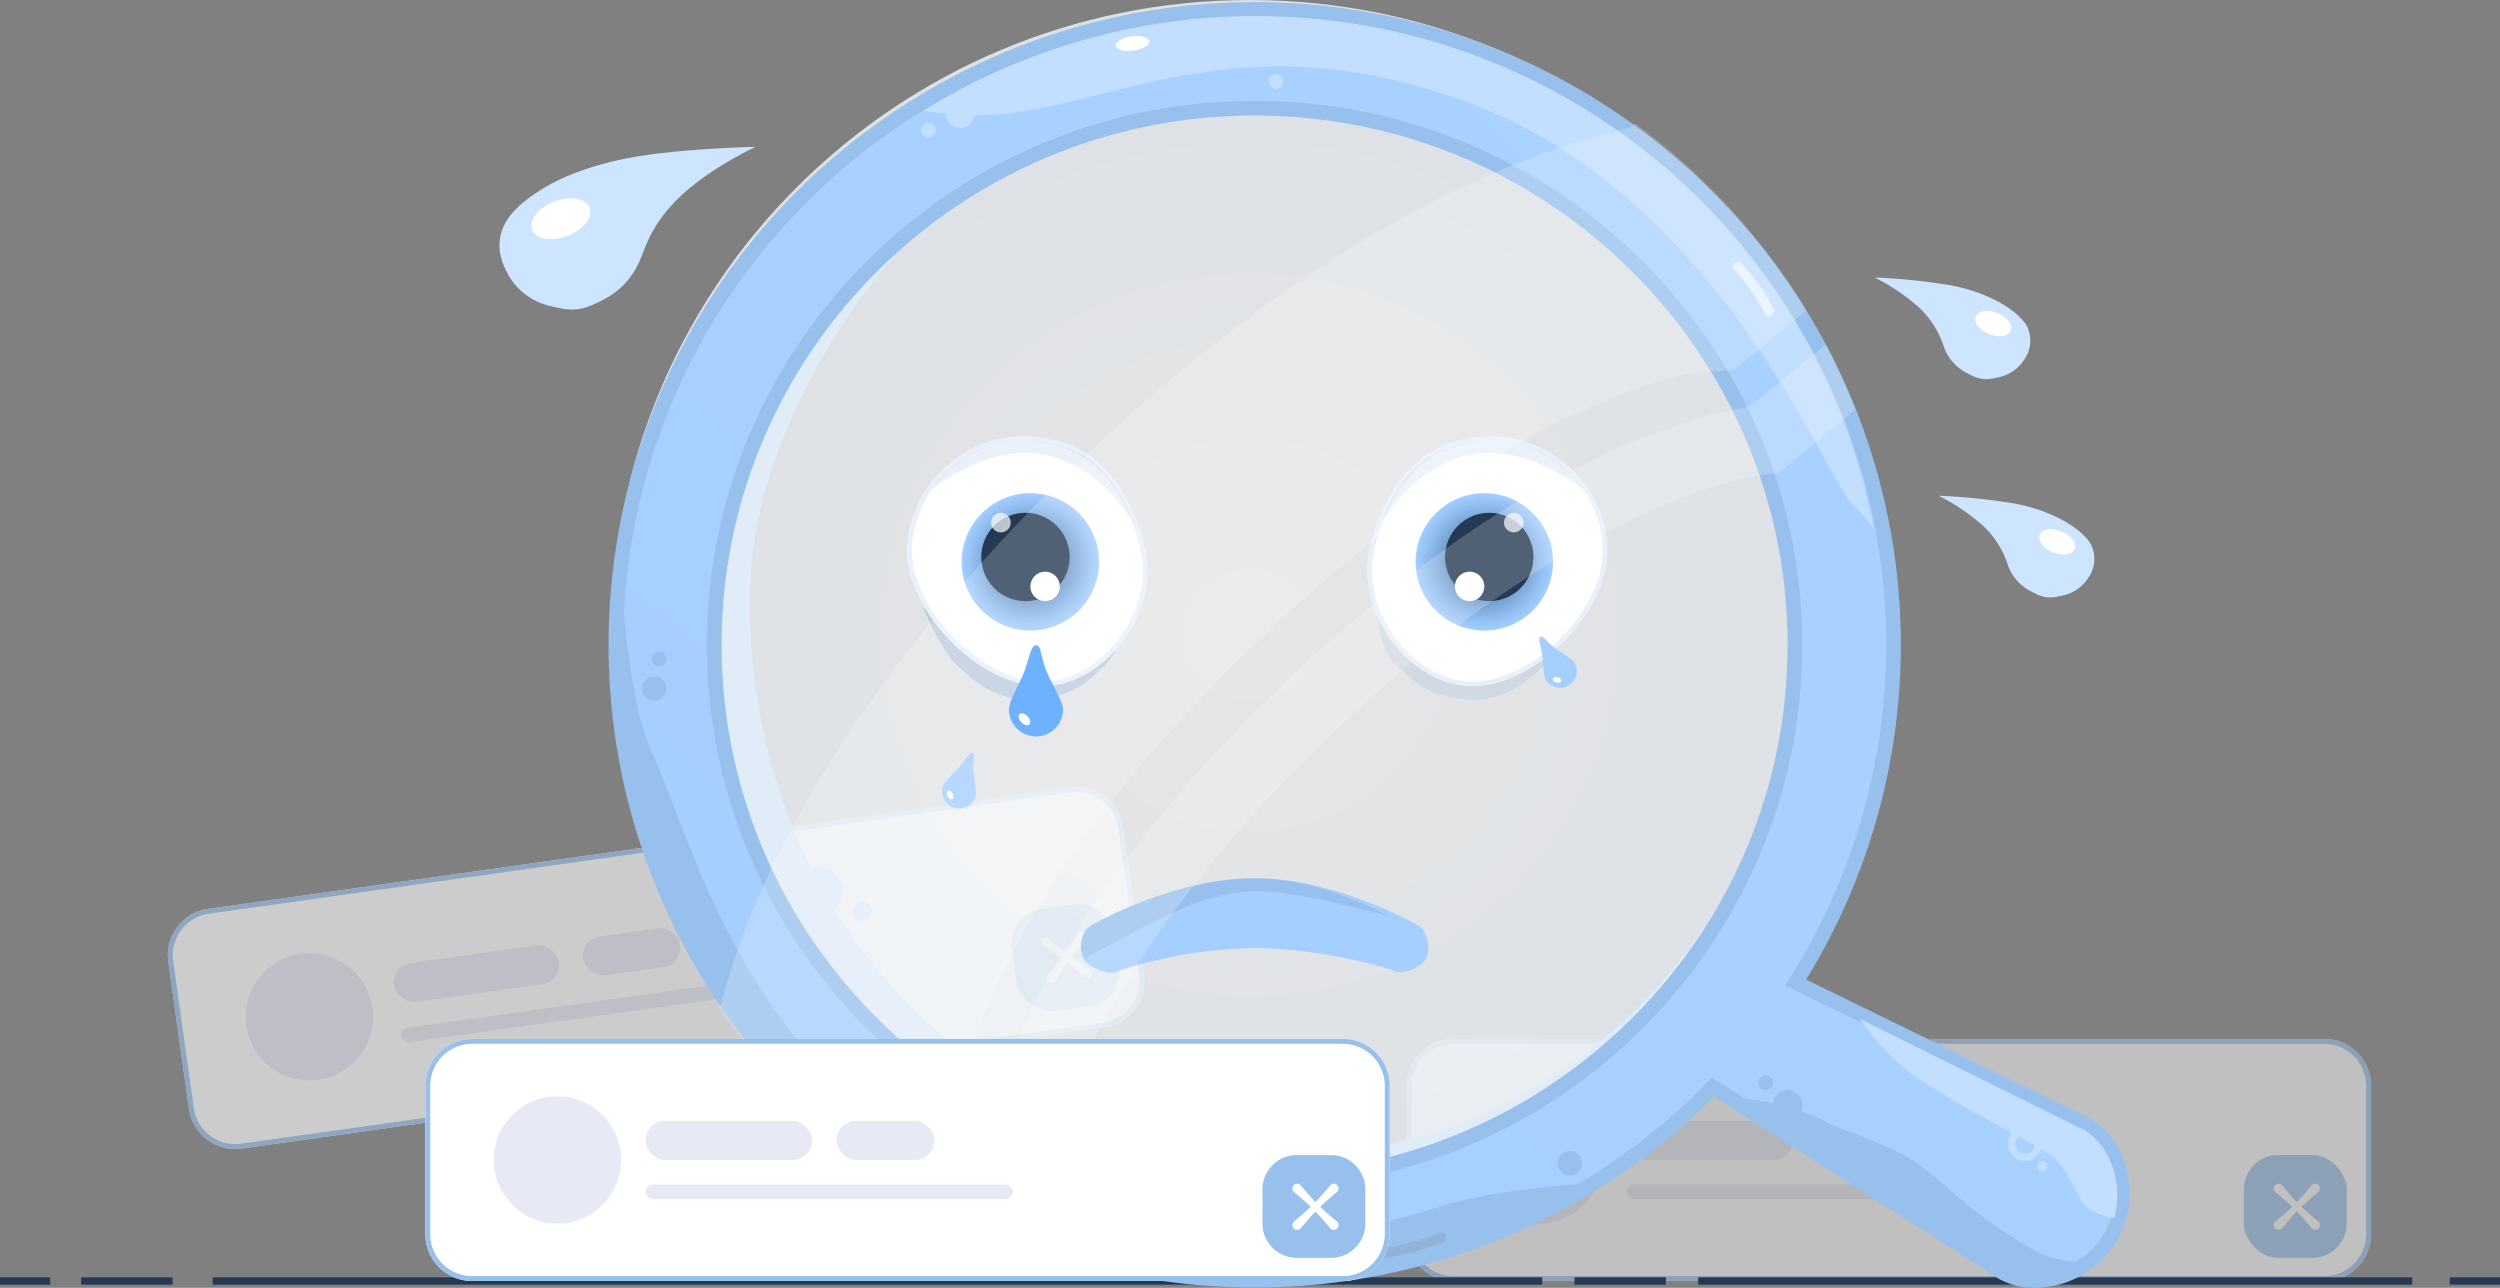 <svg xmlns="http://www.w3.org/2000/svg" xmlns:xlink="http://www.w3.org/1999/xlink" width="510.6" height="263.027" viewBox="0 0 510.6 263.027"><rect x="0" y="0" width="510.6" height="263.027" fill="#808080" stroke="none"/><defs><radialGradient id="a" cx="0.5" cy="0.5" r="0.5" gradientUnits="objectBoundingBox"><stop offset="0" stop-color="#fff"/><stop offset="1" stop-color="#f3f9ff"/></radialGradient><linearGradient id="b" x1="0.856" y1="0.146" x2="0.133" y2="0.824" gradientUnits="objectBoundingBox"><stop offset="0" stop-color="#aad2ff"/><stop offset="1" stop-color="#a5cfff"/></linearGradient><radialGradient id="c" cx="0.5" cy="0.5" r="0.5" gradientUnits="objectBoundingBox"><stop offset="0" stop-color="#263953"/><stop offset="1" stop-color="#489eff" stop-opacity="0.502"/></radialGradient><radialGradient id="d" gradientTransform="matrix(-1, 0, 0, 1, 1, 0)" xlink:href="#c"/></defs><g transform="translate(-869.174 -416.236)"><g transform="translate(-478.181 344.787) rotate(-8)" opacity="0.6"><path d="M9.569,0H187.384a9.569,9.569,0,0,1,9.569,9.569v30.3a9.569,9.569,0,0,1-9.569,9.569H9.569A9.569,9.569,0,0,1,0,39.869V9.569A9.569,9.569,0,0,1,9.569,0Z" transform="translate(1331 448)" fill="#fff"/><path d="M9.569,1A8.578,8.578,0,0,0,1,9.569v30.3a8.578,8.578,0,0,0,8.569,8.569H187.384a8.578,8.578,0,0,0,8.569-8.569V9.569A8.578,8.578,0,0,0,187.384,1H9.569m0-1H187.384a9.569,9.569,0,0,1,9.569,9.569v30.3a9.569,9.569,0,0,1-9.569,9.569H9.569A9.569,9.569,0,0,1,0,39.869V9.569A9.569,9.569,0,0,1,9.569,0Z" transform="translate(1331 448)" fill="#98c0ed"/><rect width="21" height="21" rx="7" transform="translate(1501.976 471.719)" fill="#98c0ed"/><g transform="translate(1507.682 477.168)"><path d="M.98,0a.98.98,0,0,1,.98.98s-.3,2.64-.3,5.279.3,5.279.3,5.279a.98.98,0,1,1-1.961,0S.3,8.9.3,6.26,0,.98,0,.98A.98.98,0,0,1,.98,0Z" transform="translate(8.853 0) rotate(45)" fill="#fff"/><path d="M.98,0a.98.98,0,0,1,.98.98s-.3,2.64-.3,5.279.3,5.279.3,5.279a.98.98,0,1,1-1.961,0S.3,8.9.3,6.26,0,.98,0,.98A.98.98,0,0,1,.98,0Z" transform="translate(0 1.387) rotate(-45)" fill="#fff"/></g><circle cx="13" cy="13" r="13" transform="translate(1344.976 459.719)" fill="#e7eaf5"/><g transform="translate(1376.451 464.745)"><rect width="34" height="8" rx="4" transform="translate(-0.474 -0.025)" fill="#e7eaf5"/><rect width="75" height="3" rx="1.5" transform="translate(-0.474 12.975)" fill="#e7eaf5"/><rect width="20" height="8" rx="4" transform="translate(38.526 -0.025)" fill="#e7eaf5"/></g></g><g transform="translate(-174.519 180.426)" opacity="0.5"><path d="M9.569,0H187.384a9.569,9.569,0,0,1,9.569,9.569v30.3a9.569,9.569,0,0,1-9.569,9.569H9.569A9.569,9.569,0,0,1,0,39.869V9.569A9.569,9.569,0,0,1,9.569,0Z" transform="translate(1331 448)" fill="#fff"/><path d="M9.569,1A8.578,8.578,0,0,0,1,9.569v30.3a8.578,8.578,0,0,0,8.569,8.569H187.384a8.578,8.578,0,0,0,8.569-8.569V9.569A8.578,8.578,0,0,0,187.384,1H9.569m0-1H187.384a9.569,9.569,0,0,1,9.569,9.569v30.3a9.569,9.569,0,0,1-9.569,9.569H9.569A9.569,9.569,0,0,1,0,39.869V9.569A9.569,9.569,0,0,1,9.569,0Z" transform="translate(1331 448)" fill="#98c0ed"/><rect width="21" height="21" rx="7" transform="translate(1501.976 471.719)" fill="#98c0ed"/><g transform="translate(1507.682 477.168)"><path d="M.98,0a.98.98,0,0,1,.98.98s-.3,2.64-.3,5.279.3,5.279.3,5.279a.98.98,0,1,1-1.961,0S.3,8.9.3,6.26,0,.98,0,.98A.98.98,0,0,1,.98,0Z" transform="translate(8.853 0) rotate(45)" fill="#fff"/><path d="M.98,0a.98.98,0,0,1,.98.98s-.3,2.64-.3,5.279.3,5.279.3,5.279a.98.98,0,1,1-1.961,0S.3,8.9.3,6.26,0,.98,0,.98A.98.98,0,0,1,.98,0Z" transform="translate(0 1.387) rotate(-45)" fill="#fff"/></g><circle cx="13" cy="13" r="13" transform="translate(1344.976 459.719)" fill="#e7eaf5"/><g transform="translate(1376.451 464.745)"><rect width="34" height="8" rx="4" transform="translate(-0.474 -0.025)" fill="#e7eaf5"/><rect width="75" height="3" rx="1.5" transform="translate(-0.474 12.975)" fill="#e7eaf5"/><rect width="20" height="8" rx="4" transform="translate(38.526 -0.025)" fill="#e7eaf5"/></g></g><g transform="translate(0 -1)"><path d="M-10858.956-16397.387h-271.533v-1.5h271.533Z" transform="translate(12043.105 17077)" fill="#263953"/><path d="M-10984.666-16397.387h-145.824v-1.5h145.824Z" transform="translate(12346.507 17077)" fill="#263953"/><path d="M-11111.81-16397.387h-18.681v-1.5h18.681Z" transform="translate(12016.232 17077)" fill="#263953"/><path d="M-11111.81-16397.387h-18.681v-1.5h18.681Z" transform="translate(12321.232 17077)" fill="#263953"/><path d="M-11120.24-16397.387h-10.25v-1.5h10.25Z" transform="translate(11999.664 17077)" fill="#263953"/><path d="M-11120.24-16397.387h-10.25v-1.5h10.25Z" transform="translate(12500.014 17077)" fill="#263953"/></g><g transform="translate(-469.709)"><g transform="translate(0 -339.652)"><path d="M130.456,0c72.049,0,130.456,58.068,130.456,129.7S202.505,259.4,130.456,259.4,0,201.328,0,129.7,58.407,0,130.456,0Z" transform="translate(1463.664 755.889)" opacity="0.8" fill="url(#a)"/><path d="M123.562,18.312C81.3,18.312,52.3,37.1,33.051,68.9,23.633,84.454,16.312,101.755,16.312,122.3c0,63.381,46.535,113.029,107.25,113.029s107.25-49.648,107.25-113.029c0-20.114-6.592-37.249-16.119-53.393-18.623-31.561-48.418-50.59-91.131-50.59m0-10.312C193.58,8,241.124,52.278,241.124,122.3S193.58,249.073,123.562,249.073,6,192.313,6,122.3,53.545,8,123.562,8Z" transform="translate(1475.728 756.77)" fill="#e1ecf9"/><path d="M12284.193,17338.875l-59.115-37.854a130.451,130.451,0,0,1-93.621,39.377c-72.05,0-130.455-58.07-130.455-129.7s58.405-129.693,130.455-129.693,130.456,58.066,130.456,129.693a128.545,128.545,0,0,1-19.96,68.98l59.6,29.137c6.555,3.783,9.522,14.564,4.77,22.795a18.239,18.239,0,0,1-15.5,8.922A13.242,13.242,0,0,1,12284.193,17338.875Zm-263.1-128.18c0,60.439,49.5,109.6,110.36,109.6s110.36-49.164,110.36-109.6-49.509-109.6-110.36-109.6S12021.1,17150.262,12021.1,17210.7Z" transform="translate(-10536.334 -16323.113)" fill="url(#b)"/><path d="M12290.823,17342.029a14.748,14.748,0,0,1-7.38-1.855l-.059-.035-58.092-37.2a132.317,132.317,0,0,1-203.252-18.883,130.686,130.686,0,0,1,16.112-166.133,132.321,132.321,0,0,1,202.72,19.416,130.476,130.476,0,0,1,3.233,141.719l58.149,28.43.045.025a16.389,16.389,0,0,1,7.337,10.691,20.048,20.048,0,0,1,.352,7.092,18.852,18.852,0,0,1-2.37,7.061,19.247,19.247,0,0,1-7.419,7.2A19.54,19.54,0,0,1,12290.823,17342.029Zm-5.852-4.437a11.772,11.772,0,0,0,5.852,1.438,16.755,16.755,0,0,0,7.931-2.1,16.239,16.239,0,0,0,6.268-6.074,15.9,15.9,0,0,0,1.993-5.943,17.067,17.067,0,0,0-.3-6.035,15.771,15.771,0,0,0-2.229-5.229,11.463,11.463,0,0,0-3.642-3.514l-61.054-29.848.9-1.416a127.449,127.449,0,0,0-2.294-139.848,128.936,128.936,0,0,0-80.943-53.918,130.947,130.947,0,0,0-51.983,0,128.837,128.837,0,0,0-92.831,75.693,127.006,127.006,0,0,0-7.513,24.059,128.746,128.746,0,0,0,0,51.674,127.138,127.138,0,0,0,19.4,45.838,128.949,128.949,0,0,0,80.943,53.922,130.925,130.925,0,0,0,52.476-.1,129.026,129.026,0,0,0,66.064-36.219l.854-.873,1.028.658Zm-153.515-15.793c-61.68,0-111.86-49.842-111.86-111.1s50.181-111.1,111.86-111.1,111.86,49.838,111.86,111.1S12193.137,17321.8,12131.457,17321.8Zm0-219.2c-60.025,0-108.86,48.492-108.86,108.1s48.835,108.1,108.86,108.1,108.86-48.494,108.86-108.1S12191.482,17102.6,12131.457,17102.6Z" transform="translate(-10536.334 -16323.113)" fill="#98c0ed"/><path d="M-7167.553-23338.08a8.7,8.7,0,0,1-5.224-2.516c-1.363-1.822-.745-5.971,1.377-7.143.679-.373,16.831-9.625,33.44-9.625s32.671,9.258,33.346,9.631c2.118,1.18,2.725,5.328,1.354,7.148s-4.732,3.061-6.85,1.883a103.867,103.867,0,0,0-27.85-4.422,95.506,95.506,0,0,0-27.13,4.422A5.116,5.116,0,0,1-7167.553-23338.08Z" transform="translate(8733.134 24292.633)" fill="#a5cfff"/><path d="M.757,15.969A4.57,4.57,0,0,1,2.134,9.656C2.813,9.222,18.932,0,35.542,0c10.806,0,21.375,4.561,27.63,7.871C53.657,5.226,39.8,1.876,33.295,2.739,23.284,4.068,17.4,7.423.958,16.257Q.853,16.118.757,15.969Z" transform="translate(1559.633 935.259)" fill="#263953" opacity="0.1"/><path d="M-7107-23374.729s-.946,6.43,3.5,10.664,7.188,6.363,14.634,6.895,12.836-4.309,15.9-7.375,6.475-11.285,6.475-11.285l-23.286,5.785Z" transform="translate(8727.628 24255.922)" fill="rgba(40,110,190,0.1)"/><path d="M-7066.575-23374.729s.946,6.43-3.5,10.664-7.188,6.363-14.633,6.895-12.836-4.309-15.905-7.375-6.475-11.285-6.475-11.285l23.287,5.785Z" transform="translate(8634.559 24255.922)" fill="rgba(40,110,190,0.2)"/><g transform="translate(1524.22 845.051)"><path d="M21.353-.307c12.577,0,20.652,7.214,24.7,21.573s-8.128,29.4-20.7,29.4S-2.11,35.722-2.11,23.146,8.776-.307,21.353-.307Z" transform="translate(2.11 0.307)" fill="#fff"/><path d="M21.353.607a21.423,21.423,0,0,0-8.607,1.82A23.687,23.687,0,0,0,.624,14.541a21.4,21.4,0,0,0-1.821,8.6c0,5.672,3.27,12.338,8.748,17.831s12.134,8.775,17.8,8.775c5.689,0,11.554-3.262,15.689-8.725a24.455,24.455,0,0,0,4.336-9.173,20.61,20.61,0,0,0-.2-10.339C41.208,7.446,33.415.607,21.353.607m0-.913c12.577,0,20.652,7.214,24.7,21.573s-8.128,29.4-20.7,29.4S-2.11,35.722-2.11,23.146,8.776-.307,21.353-.307Z" transform="translate(2.11 0.307)" fill="#e9f0f9"/><ellipse cx="14.037" cy="14.037" rx="14.037" ry="14.037" transform="translate(11.068 11.558)" fill="url(#c)"/><ellipse cx="9.024" cy="9.024" rx="9.024" ry="9.024" transform="translate(15.078 15.568)" fill="#263953"/><ellipse cx="3.008" cy="3.008" rx="3.008" ry="3.008" transform="translate(25.105 27.601)" fill="#fff"/><ellipse cx="2.005" cy="2.005" rx="2.005" ry="2.005" transform="translate(17.084 15.568)" fill="#fff" opacity="0.7"/></g><g transform="translate(1618.188 845.051)"><path d="M23.385-.307c-12.577,0-20.652,7.214-24.7,21.573s8.128,29.4,20.7,29.4,27.462-14.944,27.462-27.52S35.962-.307,23.385-.307Z" transform="translate(2.11 0.307)" fill="#fff"/><path d="M23.385.607C11.323.607,3.53,7.446-.439,21.514a20.609,20.609,0,0,0-.2,10.339A24.455,24.455,0,0,0,3.7,41.027c4.135,5.464,10,8.725,15.689,8.725,5.666,0,12.321-3.281,17.8-8.775s8.748-12.159,8.748-17.831a21.4,21.4,0,0,0-1.821-8.6A23.687,23.687,0,0,0,31.992,2.427,21.423,21.423,0,0,0,23.385.607m0-.913c12.577,0,23.463,10.876,23.463,23.453s-14.886,27.52-27.462,27.52-24.756-15.04-20.7-29.4S10.809-.307,23.385-.307Z" transform="translate(2.11 0.307)" fill="#e9f0f9"/><ellipse cx="14.037" cy="14.037" rx="14.037" ry="14.037" transform="translate(9.816 11.558)" fill="url(#d)"/><ellipse cx="9.024" cy="9.024" rx="9.024" ry="9.024" transform="translate(15.832 15.568)" fill="#263953"/><ellipse cx="3.008" cy="3.008" rx="3.008" ry="3.008" transform="translate(17.838 27.601)" fill="#fff"/><ellipse cx="2.005" cy="2.005" rx="2.005" ry="2.005" transform="translate(27.864 15.568)" fill="#fff" opacity="0.7"/></g><path d="M22.414,2.668C11.688.938,1.5,8.664,0,9.859A22.5,22.5,0,0,1,18.673,0c11.1,0,18.382,5.445,22.233,16.293l0,.016S34.023,4.547,22.414,2.668Z" transform="translate(1529.187 845.965)" fill="rgba(40,110,190,0.1)"/><path d="M22.414,13.641C11.689,15.372,1.5,7.647,0,6.451A22.506,22.506,0,0,0,18.673,16.31c11.1,0,18.382-5.445,22.234-16.293l0-.018S34.023,11.764,22.414,13.641Z" transform="translate(1662.179 862.275) rotate(180)" fill="rgba(40,110,190,0.1)"/><g transform="translate(1544.949 887.67)"><path d="M5.529-10.951c1.178,0,.842,2.534,2.452,6.019C9.1-2.513,11.058.794,11.058,2.146A5.529,5.529,0,0,1,0,2.146c0-1.4,1.3-3.675,2.646-6.555C4.047-7.413,4.351-10.951,5.529-10.951Z" transform="translate(0 10.951)" fill="#489eff"/><ellipse cx="1.456" cy="0.873" rx="1.456" ry="0.873" transform="translate(3.545 16.776) rotate(-134)" fill="#fff"/></g><g transform="translate(1650.532 887.652) rotate(-30)"><path d="M3.409,0c.726,0,.519,1.562,1.512,3.711.689,1.491,1.9,3.53,1.9,4.364A3.409,3.409,0,1,1,0,8.075c0-.86.8-2.265,1.631-4.041C2.495,2.181,2.683,0,3.409,0Z" transform="translate(0 0)" fill="#a5cfff"/><ellipse cx="0.897" cy="0.538" rx="0.897" ry="0.538" transform="translate(2.185 10.343) rotate(-134)" fill="#fff"/></g><g transform="translate(1534.19 908.535) rotate(19)"><path d="M3.5,0c.746,0,.533,1.6,1.553,3.812C5.764,5.344,7,7.439,7,8.3a3.5,3.5,0,0,1-7,0c0-.884.825-2.327,1.676-4.152C2.563,2.241,2.756,0,3.5,0Z" transform="translate(0 0)" fill="#a5cfff"/><ellipse cx="0.922" cy="0.553" rx="0.922" ry="0.553" transform="translate(2.245 10.626) rotate(-134)" fill="#fff"/></g><path d="M-9.895-30.792a41.912,41.912,0,0,0,4.266,4.9c5.7,5.4,27.018,62.948,78.5,82.1,31.621,11.761,53.659,7.076,72.429,2.39,11.79-2.944,22.291-5.887,33.067-4.754q3.1.326,5.776.672a127.874,127.874,0,0,1-67.868,19.368A128.3,128.3,0,0,1-9.895-30.792Z" transform="translate(1711.656 833.061) rotate(180)" fill="#c3dfff"/><path d="M9.342,129.694a130.2,130.2,0,0,1,.9-15.332c.786,11.2,2.6,29.174,6.468,37.143,1.747,3.6,6.761,17.528,11.144,27.554,9.909,22.672,30.016,55.774,75.1,67.927,35.761,6.671,45.706,6.094,75.783-2.983,9.09-2.644,20.63-3.926,30.576-4.537A130.394,130.394,0,0,1,139.8,259.4C67.748,259.4,9.342,201.326,9.342,129.694Z" transform="translate(1455.326 758.02)" fill="#98c0ed"/><circle cx="2.5" cy="2.5" r="2.5" transform="translate(1470 894)" fill="#98c0ed"/><circle cx="5" cy="5" r="5" transform="translate(1501 933)" fill="#e1ecf9"/><circle cx="2" cy="2" r="2" transform="translate(1513 940)" fill="#e1ecf9"/><circle cx="2.5" cy="2.5" r="2.5" transform="translate(1657 991)" fill="#98c0ed"/><circle cx="1.5" cy="1.5" r="1.5" transform="translate(1698 975.5)" fill="#98c0ed"/><circle cx="3" cy="3" r="3" transform="translate(1701 978.5)" fill="#98c0ed"/><circle cx="1" cy="1" r="1" transform="translate(1755 993)" fill="#c3dfff"/><path d="M3.5,1.5a2,2,0,1,0,2,2,2,2,0,0,0-2-2M3.5,0A3.5,3.5,0,1,1,0,3.5,3.5,3.5,0,0,1,3.5,0Z" transform="translate(1749 986)" fill="#c3dfff"/><circle cx="1.5" cy="1.5" r="1.5" transform="translate(1472 889)" fill="#98c0ed"/><circle cx="1.5" cy="1.5" r="1.5" transform="translate(1598 771)" fill="#c3dfff"/><circle cx="3" cy="3" r="3" transform="translate(1532 776)" fill="#c3dfff"/><circle cx="1.5" cy="1.5" r="1.5" transform="translate(1527 781)" fill="#c3dfff"/><circle cx="1.5" cy="1.5" r="1.5" transform="translate(1599 1004)" fill="#98c0ed"/><ellipse cx="3.437" cy="1.468" rx="3.437" ry="1.468" transform="translate(1566.589 763.794) rotate(-8)" fill="#fff"/><path d="M-10284.149-16225.88a1,1,0,0,1-.982-.818h0a37.99,37.99,0,0,0-3.537-10.108,1,1,0,0,1,.372-1.364,1,1,0,0,1,1.364.372,39.312,39.312,0,0,1,3.768,10.737,1,1,0,0,1-.8,1.165A.97.97,0,0,1-10284.149-16225.88Z" transform="translate(16058.71 13582.998) rotate(-16)" fill="#e6f2ff"/><path d="M-10282.436-16220.989a1,1,0,0,1-.982-.818c-.018-.1-1.639-8.679-5.251-15a1,1,0,0,1,.372-1.364,1,1,0,0,1,1.364.372c3.787,6.626,5.414,15.265,5.481,15.629a1,1,0,0,1-.8,1.165A.97.97,0,0,1-10282.436-16220.989Z" transform="translate(-15590.398 9542.783) rotate(96)" fill="#92b2d8"/><path d="M-10282.436-16220.989a1,1,0,0,1-.982-.818c-.018-.1-1.639-8.679-5.251-15a1,1,0,0,1,.372-1.364,1,1,0,0,1,1.364.372c3.787,6.626,5.414,15.265,5.481,15.629a1,1,0,0,1-.8,1.165A.97.97,0,0,1-10282.436-16220.989Z" transform="translate(-16925.564 6079.086) rotate(107)" fill="#e1ecf9"/><path d="M110.253,281.072l9.189-11.95c1.8-9.078,11.879-46.46,61.392-93.914,48.929-46.892,86.031-55.516,95.651-57.018l15.431-12.658A130.255,130.255,0,0,1,298,118.889l-15.82,12.975-2.228.17c-.333.03-37.534,3.8-89.305,53.415-51.8,49.65-57.433,87.16-57.482,87.534l-.257,1.868-1.153,1.536-8.475,11.022A131.785,131.785,0,0,1,110.253,281.072ZM65.845,240.866l.53-.689c4.333-17.278,19.8-59.579,73.32-110.865C192,79.181,233.894,65.182,251.953,61.3l1.073-.88A132.394,132.394,0,0,1,287.99,98.58l-14.871,12.2-8.13.615c.129,0-36.91,4.79-89.55,55.237-52.756,50.559-59.366,87.937-59.425,88.311l-1.05,6.431-4.046,5.654-7.613,9.9A132.553,132.553,0,0,1,65.845,240.866Z" transform="translate(1419.841 720.695)" fill="#fff" opacity="0.2"/><path d="M283.191,257.873,228.87,223.089c5.137.687,13.494,2.2,18.4,5.141,2.245,1.347,11.269,3.879,17.063,7.448,5,3.082,9.4,7.777,13.91,11.168a108.216,108.216,0,0,0,11.776,7.73s2.94,1.711,9.054,2.323a18.228,18.228,0,0,1-9.255,2.628A13.242,13.242,0,0,1,283.191,257.873Z" transform="translate(1464.668 756.889)" fill="#98c0ed"/><path d="M298.227,241.042c-3.056-5.254-2.731-5.515-4.987-8.064-2.59-2.827-20.974-11.155-30.242-18.149a49.617,49.617,0,0,1-9.946-10.738l45.891,22.735c5.211,3.048,8.022,10.844,6.1,17.932C301.841,244.4,299.217,242.784,298.227,241.042Z" transform="translate(1465.668 759.889)" fill="#c3dfff"/></g><g transform="translate(1449.861 433.807) rotate(16)"><path d="M45.068,0S30.937,4.363,21.509,8.98,7.36,18.473,7.36,18.473,1.027,24.2.146,29.473c-.881,5.254,2.466,8.426,3.982,9.941A13.213,13.213,0,0,0,13.734,42.8c4.726-.133,6.472-.762,10.111-4.277a15.757,15.757,0,0,0,4.93-9.918c.424-2.961.142-7.477,4.336-14.66S45.068,0,45.068,0Z" transform="translate(0)" fill="#cee5ff"/><ellipse cx="6.28" cy="3.768" rx="6.28" ry="3.768" transform="matrix(0.799, -0.602, 0.602, 0.799, 3.607, 25.841)" fill="#fff"/></g><g transform="matrix(-0.966, 0.259, -0.259, -0.966, 1755.244, 491.1)"><path d="M27.611,26.227a122.76,122.76,0,0,1-14.434-5.5,33.436,33.436,0,0,1-8.668-5.815S.629,11.4.089,8.172a6.711,6.711,0,0,1,2.44-6.093A8.1,8.1,0,0,1,8.414,0c2.895.083,3.964.468,6.194,2.623a9.652,9.652,0,0,1,3.021,6.077,18.8,18.8,0,0,0,2.656,8.98A41.183,41.183,0,0,0,27.611,26.227Z" transform="translate(0 0)" fill="#cee5ff"/><ellipse cx="3.848" cy="2.309" rx="3.848" ry="2.309" transform="matrix(0.799, 0.602, -0.602, 0.799, 4.988, 6.706)" fill="#fff"/></g><g transform="matrix(-0.966, 0.259, -0.259, -0.966, 1768.32, 535.676)"><path d="M27.611,26.227a122.76,122.76,0,0,1-14.434-5.5,33.436,33.436,0,0,1-8.668-5.815S.629,11.4.089,8.172a6.711,6.711,0,0,1,2.44-6.093A8.1,8.1,0,0,1,8.414,0c2.895.083,3.964.468,6.194,2.623a9.652,9.652,0,0,1,3.021,6.077,18.8,18.8,0,0,0,2.656,8.98A41.183,41.183,0,0,0,27.611,26.227Z" transform="translate(0 0)" fill="#cee5ff"/><ellipse cx="3.848" cy="2.309" rx="3.848" ry="2.309" transform="matrix(0.799, 0.602, -0.602, 0.799, 4.988, 6.706)" fill="#fff"/></g></g><g transform="translate(-374.953 180.426)"><path d="M9.569,0H187.384a9.569,9.569,0,0,1,9.569,9.569v30.3a9.569,9.569,0,0,1-9.569,9.569H9.569A9.569,9.569,0,0,1,0,39.869V9.569A9.569,9.569,0,0,1,9.569,0Z" transform="translate(1331 448)" fill="#fff"/><path d="M9.569,1A8.578,8.578,0,0,0,1,9.569v30.3a8.578,8.578,0,0,0,8.569,8.569H187.384a8.578,8.578,0,0,0,8.569-8.569V9.569A8.578,8.578,0,0,0,187.384,1H9.569m0-1H187.384a9.569,9.569,0,0,1,9.569,9.569v30.3a9.569,9.569,0,0,1-9.569,9.569H9.569A9.569,9.569,0,0,1,0,39.869V9.569A9.569,9.569,0,0,1,9.569,0Z" transform="translate(1331 448)" fill="#98c0ed"/><path d="M7,0h7a7,7,0,0,1,7,7v7a7,7,0,0,1-7,7H7a7,7,0,0,1-7-7V7A7,7,0,0,1,7,0Z" transform="translate(1501.976 471.719)" fill="#98c0ed"/><g transform="translate(1507.682 477.168)"><path d="M.98,0a.98.98,0,0,1,.98.98s-.3,2.64-.3,5.279.3,5.279.3,5.279a.98.98,0,1,1-1.961,0S.3,8.9.3,6.26,0,.98,0,.98A.98.98,0,0,1,.98,0Z" transform="translate(8.853 0) rotate(45)" fill="#fff"/><path d="M.98,0a.98.98,0,0,1,.98.98s-.3,2.64-.3,5.279.3,5.279.3,5.279a.98.98,0,1,1-1.961,0S.3,8.9.3,6.26,0,.98,0,.98A.98.98,0,0,1,.98,0Z" transform="translate(0 1.387) rotate(-45)" fill="#fff"/></g><circle cx="13" cy="13" r="13" transform="translate(1344.976 459.719)" fill="#e7eaf5"/><g transform="translate(1376.451 464.745)"><rect width="34" height="8" rx="4" transform="translate(-0.474 -0.025)" fill="#e7eaf5"/><rect width="75" height="3" rx="1.5" transform="translate(-0.474 12.975)" fill="#e7eaf5"/><rect width="20" height="8" rx="4" transform="translate(38.526 -0.025)" fill="#e7eaf5"/></g></g></g></svg>